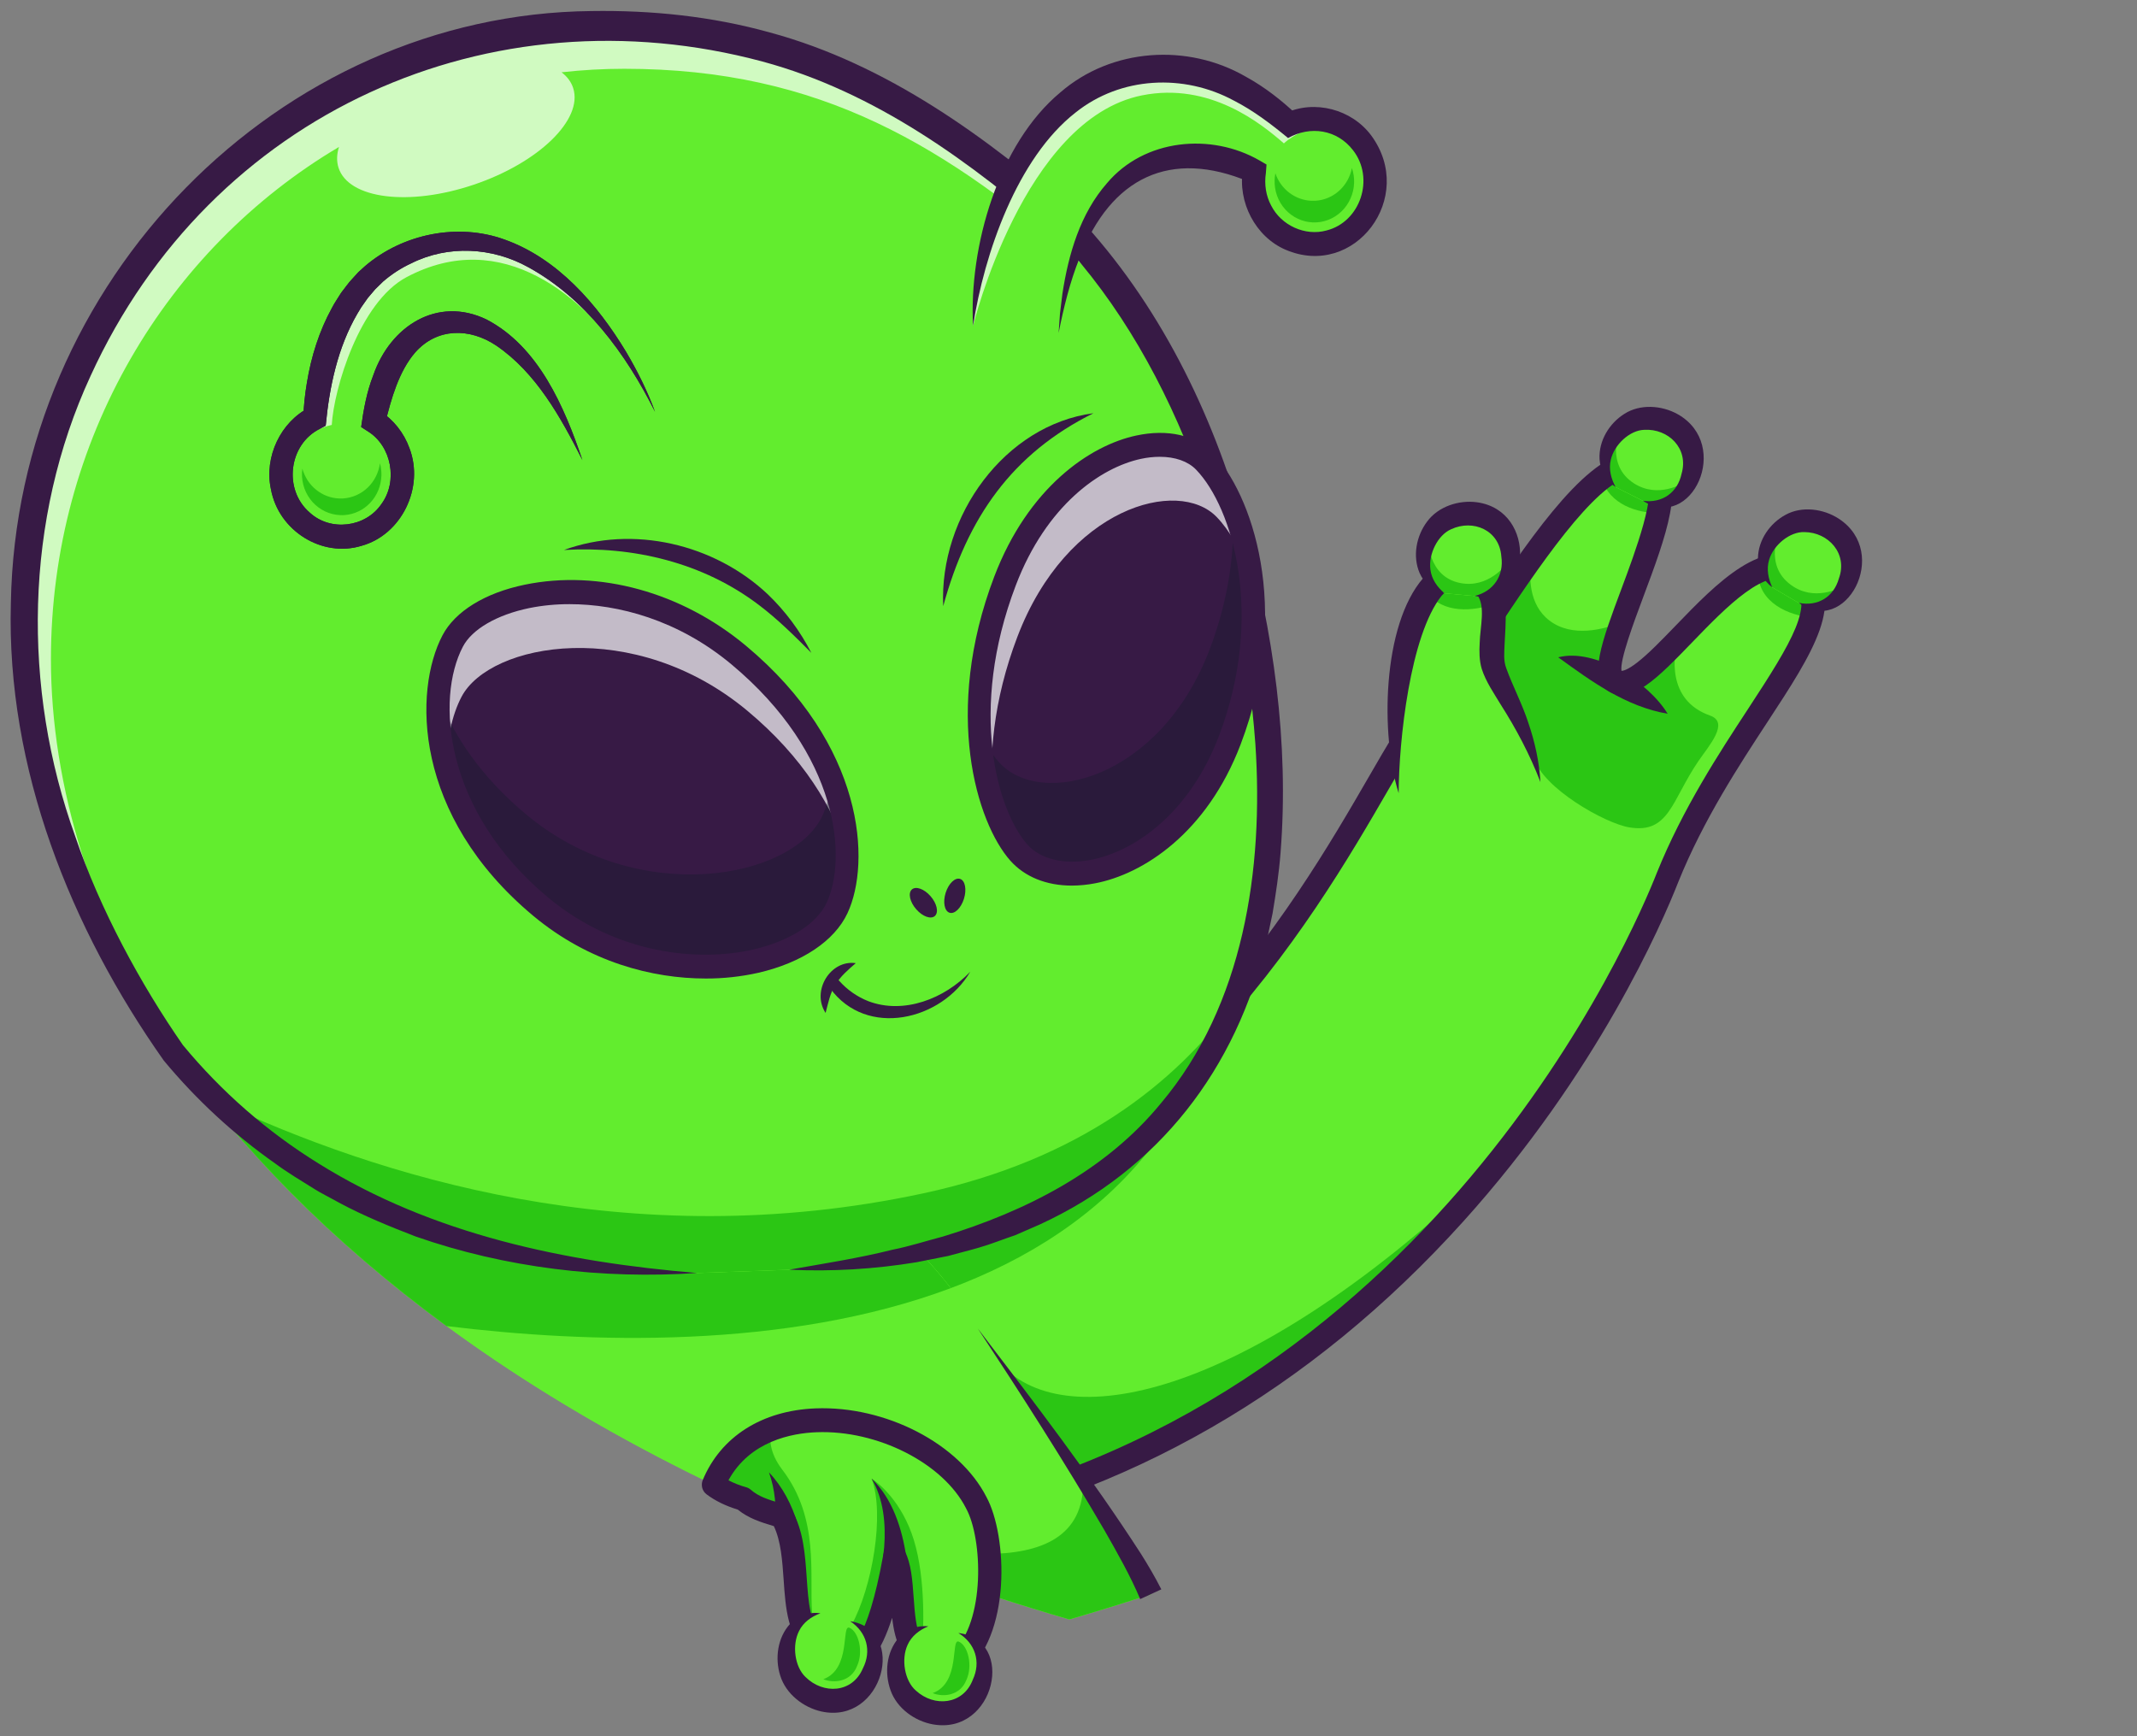 <svg width="48" height="39" viewBox="0 0 48 39" fill="none" xmlns="http://www.w3.org/2000/svg">
<rect x="0" y="0" width="48" height="39" fill="#808080" stroke="none"/>
<path d="M18.493 28.606C27.618 25.711 30.495 17.894 31.945 16.015C33.148 14.791 35.753 9.54 37.109 10.544C37.957 11.172 35.666 14.911 36.261 15.294C37.044 15.799 39.134 11.89 40.415 12.875C41.667 13.932 38.878 16.188 37.458 19.707C36.356 22.519 31.448 32.183 20.526 34.257" fill="#62ED2E"/>
<path d="M18.493 28.606L18.987 29.979L20.525 34.257C31.447 32.184 36.355 22.519 37.457 19.707C38.878 16.188 41.667 13.932 40.416 12.875C39.134 11.89 37.044 15.8 36.261 15.294C35.666 14.911 37.957 11.172 37.11 10.544C35.753 9.54 33.148 14.79 31.945 16.014C30.918 17.345 29.174 21.657 24.999 25.087C23.281 26.499 21.153 27.762 18.493 28.606Z" fill="#62ED2E"/>
<path d="M18.493 28.606L18.987 29.98L20.525 34.258C20.943 34.178 21.353 34.088 21.754 33.987C27.345 32.578 31.244 29.162 33.787 25.939C35.821 23.362 36.986 20.909 37.457 19.707C38.878 16.188 41.667 13.932 40.416 12.876C39.134 11.89 37.044 15.799 36.261 15.294C35.666 14.911 37.957 11.172 37.11 10.544C35.753 9.54 33.148 14.791 31.945 16.015C30.918 17.347 29.174 21.659 25 25.089C23.281 26.5 21.153 27.762 18.493 28.606Z" fill="#62ED2E"/>
<path d="M18.493 28.605L18.987 29.98L20.525 34.258C20.943 34.178 21.353 34.088 21.754 33.986C27.345 32.578 31.244 29.162 33.787 25.939C35.821 23.362 36.986 20.909 37.457 19.707C38.878 16.188 41.667 13.932 40.416 12.876C39.644 12.282 38.579 13.464 37.683 14.387C37.091 14.998 36.572 15.495 36.261 15.294C36.057 15.163 36.192 14.638 36.423 13.979C36.867 12.715 37.667 10.957 37.11 10.544C36.416 10.031 35.396 11.153 34.404 12.536C33.63 13.612 32.876 14.847 32.304 15.59C32.193 15.739 32.073 15.881 31.945 16.015C30.917 17.346 29.173 21.658 24.999 25.088C23.281 26.5 21.153 27.761 18.493 28.605Z" fill="#62ED2E"/>
<path d="M18.493 28.605L18.987 29.98L20.525 34.258C20.943 34.178 21.353 34.088 21.754 33.986C27.345 32.578 31.244 29.162 33.787 25.939C35.821 23.362 36.986 20.909 37.457 19.707C38.53 17.05 40.383 15.113 40.687 13.868C40.786 13.465 40.722 13.134 40.416 12.876C40.136 12.661 39.819 12.679 39.484 12.834C38.895 13.104 38.255 13.798 37.683 14.387C37.091 14.998 36.572 15.495 36.261 15.294C36.057 15.163 36.192 14.638 36.423 13.979C36.867 12.715 37.667 10.957 37.11 10.544C36.416 10.031 35.396 11.153 34.404 12.536C33.63 13.612 32.876 14.847 32.304 15.59C32.193 15.739 32.073 15.881 31.945 16.015C30.917 17.346 29.173 21.658 24.999 25.088C23.281 26.5 21.153 27.761 18.493 28.605Z" fill="#62ED2E"/>
<path d="M18.493 28.605L18.987 29.98L20.525 34.258C20.943 34.178 21.353 34.088 21.754 33.987C27.345 32.578 31.244 29.162 33.787 25.939C35.821 23.362 36.986 20.909 37.457 19.707C38.53 17.05 40.383 15.113 40.687 13.868C40.786 13.465 40.722 13.134 40.416 12.876C40.136 12.661 39.819 12.679 39.484 12.834C38.895 13.104 38.255 13.798 37.683 14.387C37.091 14.998 36.572 15.495 36.261 15.294C36.057 15.163 36.192 14.638 36.423 13.979C36.695 13.207 37.098 12.25 37.245 11.528C37.338 11.069 37.327 10.705 37.11 10.544C36.79 10.307 36.4 10.418 35.977 10.742C35.481 11.121 34.938 11.79 34.404 12.536C33.63 13.612 32.876 14.847 32.304 15.59C32.193 15.739 32.073 15.881 31.945 16.015C30.917 17.346 29.173 21.658 24.999 25.088C23.281 26.5 21.153 27.762 18.493 28.605Z" fill="#62ED2E"/>
<path d="M18.493 28.605L18.926 29.808L18.987 29.98L20.526 34.257C20.944 34.178 21.353 34.088 21.754 33.987C27.345 32.578 31.244 29.161 33.787 25.939C35.82 23.362 36.986 20.909 37.457 19.707C38.53 17.05 40.383 15.113 40.687 13.868C40.786 13.465 40.722 13.134 40.416 12.875C40.136 12.661 39.819 12.679 39.484 12.833C38.895 13.104 38.255 13.798 37.683 14.387C37.091 14.997 36.573 15.495 36.261 15.294C36.057 15.163 36.192 14.638 36.423 13.979C36.695 13.207 37.099 12.25 37.245 11.528C37.338 11.068 37.327 10.704 37.11 10.544C36.79 10.307 36.4 10.418 35.976 10.742C35.481 11.121 34.938 11.79 34.404 12.536C33.631 13.612 32.877 14.847 32.306 15.59C32.194 15.739 32.073 15.88 31.945 16.014C31.055 17.168 29.625 20.564 26.539 23.682C26.05 24.177 25.536 24.646 25 25.087C23.281 26.5 21.152 27.762 18.493 28.605Z" fill="#62ED2E"/>
<path d="M40.687 13.868C40.383 15.112 38.53 17.049 37.456 19.706C36.986 20.908 35.82 23.361 33.787 25.939C31.244 29.161 27.345 32.578 21.754 33.986C21.353 34.087 20.944 34.177 20.525 34.257L18.988 29.979L18.926 29.808L18.862 29.633L18.493 28.605C21.152 27.761 23.282 26.5 24.999 25.087C25.535 24.647 26.049 24.178 26.538 23.682C26.843 23.374 27.132 23.063 27.406 22.751C29.902 19.915 31.142 17.055 31.945 16.014C32.073 15.88 32.193 15.739 32.304 15.59C32.876 14.847 33.63 13.612 34.403 12.536C34.938 11.789 35.48 11.121 35.976 10.741C36.4 10.417 36.789 10.306 37.11 10.543C37.327 10.704 37.338 11.067 37.245 11.528C37.099 12.249 36.695 13.206 36.423 13.978C36.192 14.637 36.057 15.162 36.261 15.293C36.573 15.493 37.091 14.996 37.683 14.386C38.255 13.797 38.895 13.103 39.484 12.832C39.819 12.678 40.137 12.66 40.416 12.875C40.722 13.133 40.786 13.465 40.687 13.868Z" fill="#62ED2E"/>
<path d="M27.407 22.751C26.137 26.969 22.652 28.881 18.863 29.633L18.493 28.605C21.152 27.761 23.282 26.5 24.999 25.087C25.536 24.647 26.049 24.178 26.538 23.682C26.843 23.374 27.133 23.063 27.407 22.751Z" fill="#2BC614"/>
<path d="M21.355 28.935C17.66 30.32 13.172 30.174 10.031 29.787C7.404 27.858 5.387 25.773 3.901 23.658C3.726 23.41 3.559 23.161 3.4 22.913C8.842 22.224 17.795 24.308 21.355 28.935Z" fill="#2BC614"/>
<path d="M35.976 10.741C36.145 11.344 36.789 11.521 37.245 11.527C37.338 11.068 37.327 10.704 37.11 10.543C36.79 10.306 36.401 10.418 35.976 10.741Z" fill="#2BC614"/>
<path d="M39.484 12.833C39.484 13.556 40.211 13.829 40.687 13.868C40.786 13.464 40.722 13.133 40.416 12.875C40.136 12.66 39.819 12.678 39.484 12.833Z" fill="#2BC614"/>
<path d="M32.305 15.59C33.176 15.605 34.124 15.903 34.454 17.028C34.652 17.703 36.048 18.494 36.596 18.585C37.492 18.735 37.545 17.982 38.146 17.1C38.387 16.747 38.853 16.231 38.411 16.074C37.408 15.718 37.606 14.677 37.683 14.387C37.091 14.997 36.572 15.495 36.261 15.294C36.057 15.163 36.192 14.638 36.423 13.979C36.026 14.138 35.315 14.33 34.802 13.939C34.335 13.582 34.336 12.955 34.404 12.536C33.63 13.612 32.876 14.846 32.305 15.59Z" fill="#2BC614"/>
<path d="M21.754 33.986C27.345 32.578 31.244 29.161 33.787 25.939C33.787 25.94 33.785 25.94 33.784 25.941C28.328 31.264 24.134 32.253 22.561 30.728C21.594 29.791 21.567 31.853 21.754 33.986Z" fill="#2BC614"/>
<path d="M20.524 34.525C20.46 34.525 20.397 34.5 20.349 34.455C20.301 34.41 20.271 34.348 20.266 34.281C20.26 34.215 20.278 34.148 20.317 34.095C20.356 34.042 20.413 34.005 20.477 33.993C32.133 31.779 36.729 20.846 37.215 19.606C37.798 18.162 38.614 16.916 39.27 15.915C40.253 14.414 40.784 13.54 40.254 13.086C39.704 12.673 38.766 13.644 38.012 14.425C37.242 15.222 36.635 15.851 36.122 15.521C35.671 15.23 35.971 14.429 36.424 13.216C36.715 12.436 37.258 10.984 36.957 10.761C36.865 10.693 36.765 10.671 36.645 10.693C35.818 10.842 34.521 12.792 33.574 14.217C33.01 15.065 32.522 15.799 32.139 16.193C31.89 16.52 31.59 17.037 31.213 17.69C29.439 20.755 26.14 26.46 18.569 28.861C18.503 28.882 18.432 28.875 18.371 28.842C18.31 28.809 18.264 28.752 18.244 28.684C18.223 28.616 18.23 28.543 18.262 28.48C18.295 28.417 18.35 28.37 18.416 28.349C25.794 26.008 29.028 20.419 30.765 17.416C31.158 16.737 31.468 16.202 31.741 15.848L31.762 15.824C32.111 15.469 32.613 14.714 33.145 13.914C34.255 12.245 35.513 10.353 36.555 10.164C36.816 10.117 37.054 10.171 37.262 10.325C37.889 10.79 37.414 12.061 36.911 13.407C36.698 13.978 36.38 14.827 36.421 15.069C36.461 15.069 36.561 15.046 36.771 14.884C37.024 14.689 37.325 14.377 37.644 14.047C38.542 13.116 39.66 11.958 40.572 12.659L40.581 12.667C41.512 13.453 40.713 14.671 39.703 16.213C39.06 17.195 38.26 18.416 37.698 19.809C37.329 20.749 35.888 24.088 32.865 27.44C29.438 31.239 25.302 33.621 20.573 34.519C20.557 34.523 20.541 34.524 20.524 34.525Z" fill="#371A45"/>
<path d="M31.415 17.813C31.126 15.987 31.634 12.727 32.769 12.946C34.004 12.983 33.354 14.351 33.549 14.989C33.699 15.481 34.323 16.27 34.6 17.566" fill="#62ED2E"/>
<path d="M31.415 17.813L34.6 17.567C34.323 16.271 33.699 15.48 33.549 14.99C33.438 14.627 33.6 14.027 33.533 13.571C33.483 13.225 33.3 12.962 32.768 12.946C32.5 12.895 32.266 13.038 32.07 13.311C31.438 14.191 31.194 16.419 31.415 17.813Z" fill="#62ED2E"/>
<path d="M32.071 13.31C32.389 13.792 33.12 13.731 33.534 13.57C33.483 13.225 33.3 12.961 32.769 12.945C32.5 12.894 32.266 13.037 32.071 13.31Z" fill="#2BC614"/>
<path d="M31.415 17.813C31.006 16.52 31.042 14.043 31.97 12.982C32.165 12.755 32.514 12.595 32.819 12.67L32.777 12.666C33.051 12.68 33.349 12.755 33.554 12.983C33.908 13.393 33.814 13.998 33.795 14.475C33.788 14.669 33.767 14.835 33.833 15.011C33.973 15.402 34.196 15.824 34.328 16.235C34.476 16.666 34.575 17.116 34.6 17.567C34.361 16.946 34.055 16.37 33.7 15.813C33.557 15.575 33.376 15.316 33.282 15.025C33.225 14.834 33.225 14.625 33.236 14.441C33.244 14.089 33.377 13.606 33.172 13.351C33.101 13.265 32.93 13.225 32.749 13.226C32.597 13.196 32.488 13.263 32.38 13.383C31.672 14.271 31.42 16.643 31.416 17.814L31.415 17.813Z" fill="#371A45"/>
<path d="M40.399 13.541C40.606 13.652 41.181 13.764 41.484 13.11C41.832 12.358 41.268 11.68 40.517 11.699C39.938 11.71 39.257 12.52 39.809 13.194" fill="#62ED2E"/>
<path d="M39.809 13.193L40.399 13.541C40.604 13.651 41.168 13.761 41.474 13.131C41.477 13.124 41.481 13.117 41.484 13.11C41.832 12.358 41.269 11.68 40.517 11.699C40.331 11.702 40.136 11.788 39.973 11.925C39.628 12.215 39.434 12.736 39.809 13.193Z" fill="#62ED2E"/>
<path d="M39.809 13.193L40.399 13.541C40.603 13.651 41.168 13.761 41.474 13.131C41.309 13.229 40.741 13.515 40.227 13.139C39.606 12.687 39.972 11.925 39.972 11.925C39.628 12.215 39.434 12.736 39.809 13.193Z" fill="#2BC614"/>
<path d="M40.399 13.541C40.83 13.63 41.188 13.409 41.304 12.994C41.508 12.436 41.07 11.956 40.529 11.952C40.205 11.94 39.836 12.239 39.737 12.575C39.675 12.778 39.715 12.997 39.809 13.194C39.709 13.12 39.627 13.022 39.571 12.908C39.514 12.795 39.485 12.669 39.486 12.541C39.491 12.128 39.756 11.752 40.108 11.563C40.472 11.363 40.953 11.425 41.301 11.651C42.479 12.42 41.446 14.318 40.4 13.54L40.399 13.541Z" fill="#371A45"/>
<path d="M36.902 11.249C37.115 11.346 37.695 11.419 37.957 10.747C38.258 9.973 37.653 9.334 36.904 9.403C36.327 9.452 35.698 10.305 36.291 10.942" fill="#62ED2E"/>
<path d="M36.291 10.941L36.902 11.249C37.112 11.345 37.682 11.418 37.948 10.768C37.951 10.761 37.954 10.754 37.957 10.746C38.258 9.973 37.653 9.333 36.904 9.402C36.719 9.419 36.529 9.517 36.375 9.664C36.049 9.977 35.889 10.509 36.291 10.941Z" fill="#62ED2E"/>
<path d="M36.291 10.941L36.902 11.249C37.112 11.345 37.682 11.418 37.948 10.768C37.789 10.877 37.241 11.2 36.704 10.859C36.057 10.448 36.375 9.664 36.375 9.664C36.049 9.977 35.889 10.509 36.291 10.941Z" fill="#2BC614"/>
<path d="M36.902 11.249C37.337 11.309 37.681 11.064 37.77 10.643C37.938 10.073 37.472 9.623 36.932 9.655C36.607 9.664 36.258 9.987 36.181 10.328C36.131 10.535 36.184 10.752 36.291 10.942C36.186 10.874 36.098 10.782 36.035 10.673C35.972 10.563 35.935 10.44 35.928 10.313C35.907 9.899 36.148 9.507 36.488 9.295C36.838 9.071 37.322 9.102 37.683 9.304C38.907 9.994 37.995 11.956 36.902 11.249V11.249Z" fill="#371A45"/>
<path d="M33.123 13.387C33.356 13.399 33.923 13.253 33.933 12.528C33.944 11.695 33.156 11.322 32.481 11.663C31.96 11.922 31.671 12.951 32.446 13.326" fill="#62ED2E"/>
<path d="M32.446 13.326L33.123 13.387C33.353 13.399 33.91 13.256 33.932 12.552C33.932 12.544 33.932 12.536 33.932 12.528C33.943 11.695 33.156 11.322 32.481 11.663C32.313 11.746 32.17 11.909 32.078 12.103V12.104C31.885 12.515 31.919 13.071 32.446 13.326Z" fill="#62ED2E"/>
<path d="M32.446 13.326L33.123 13.387C33.353 13.399 33.91 13.256 33.932 12.552C33.822 12.712 33.422 13.216 32.803 13.097C32.056 12.953 32.08 12.103 32.08 12.103V12.104C31.885 12.515 31.919 13.071 32.446 13.326Z" fill="#2BC614"/>
<path d="M33.123 13.387C33.55 13.282 33.785 12.927 33.722 12.5C33.68 11.906 33.088 11.658 32.595 11.888C32.295 12.017 32.082 12.446 32.129 12.794C32.154 13.005 32.28 13.187 32.446 13.326C32.324 13.302 32.21 13.248 32.113 13.169C32.016 13.09 31.938 12.989 31.887 12.873C31.724 12.495 31.812 12.039 32.055 11.716C32.304 11.377 32.767 11.227 33.174 11.282C34.557 11.474 34.389 13.643 33.123 13.387Z" fill="#371A45"/>
<path d="M37.458 16.033C36.522 15.872 35.755 15.313 35 14.765C35.828 14.55 37.024 15.32 37.458 16.033Z" fill="#371A45"/>
<path d="M25.847 35.81C25.252 36.005 24.642 36.194 24.018 36.376C13.75 33.382 7.372 28.598 3.9 23.658C3.725 23.41 3.559 23.161 3.399 22.912C9.185 22.18 18.939 24.582 21.962 29.841C21.963 29.842 25.224 34.378 25.847 35.81Z" fill="#62ED2E"/>
<path d="M25.847 35.81C25.252 36.005 24.642 36.194 24.018 36.376C21.754 35.716 19.68 34.968 17.784 34.152C11.079 31.265 6.607 27.509 3.901 23.658C3.726 23.41 3.559 23.161 3.4 22.912C9.186 22.18 18.939 24.582 21.963 29.841C21.963 29.841 23.227 31.599 24.332 33.272C25.001 34.287 25.612 35.27 25.847 35.81Z" fill="#62ED2E"/>
<path d="M25.847 35.81C25.252 36.005 24.642 36.194 24.018 36.376C21.754 35.716 19.68 34.968 17.784 34.152C20.572 34.852 24.356 35.757 24.331 33.272C25.001 34.287 25.612 35.27 25.847 35.81Z" fill="#2BC614"/>
<path d="M21.355 28.935C17.66 30.32 13.172 30.174 10.031 29.787C7.404 27.858 5.387 25.773 3.901 23.658C3.726 23.41 3.559 23.161 3.4 22.913C8.842 22.224 17.795 24.308 21.355 28.935Z" fill="#2BC614"/>
<path d="M21.963 29.842C23.226 31.494 24.494 33.148 25.626 34.901C25.787 35.156 25.941 35.418 26.085 35.701L25.61 35.92C25.389 35.393 25.09 34.87 24.804 34.368C23.906 32.829 22.942 31.329 21.963 29.842V29.842Z" fill="#371A45"/>
<path d="M16.025 33.351C16.236 33.51 16.471 33.603 16.693 33.666C16.942 33.885 17.229 33.953 17.558 34.054C18.07 34.936 17.627 36.394 18.316 36.921C18.447 37.022 18.536 37.322 19.076 37.283C19.567 37.248 19.894 36.088 20.095 34.973C20.336 35.439 20.185 36.467 20.464 36.925C20.627 37.194 20.993 37.375 21.478 37.395C22.434 36.651 22.356 34.534 21.927 33.753C20.93 31.788 17.006 30.994 16.025 33.351Z" fill="#62ED2E"/>
<path d="M21.479 37.395C20.994 37.375 20.628 37.193 20.464 36.925C20.186 36.466 20.337 35.439 20.095 34.973C19.895 36.086 19.568 37.248 19.076 37.283C18.536 37.322 18.447 37.021 18.317 36.921C18.121 36.772 18.017 36.547 17.957 36.283C17.803 35.614 17.925 34.686 17.558 34.055C17.23 33.953 16.943 33.885 16.693 33.666C16.471 33.603 16.236 33.51 16.024 33.351C16.286 32.723 16.757 32.318 17.326 32.101C18.89 31.503 21.196 32.314 21.927 33.755C22.357 34.535 22.435 36.651 21.479 37.395Z" fill="#62ED2E"/>
<path d="M18.242 36.239C18.149 36.266 18.053 36.281 17.956 36.282C17.802 35.613 17.924 34.686 17.557 34.054C17.23 33.953 16.942 33.885 16.693 33.666C16.47 33.603 16.235 33.51 16.024 33.351C16.285 32.722 16.757 32.318 17.325 32.101C17.277 32.297 17.275 32.625 17.571 33.013C18.417 34.118 18.174 35.383 18.242 36.239Z" fill="#2BC614"/>
<path d="M19.577 33.213C19.74 33.316 20.261 33.737 20.525 34.589C20.803 35.488 20.744 36.682 20.704 37.17C20.608 37.107 20.526 37.023 20.465 36.924C20.186 36.466 20.337 35.439 20.096 34.972C19.899 36.063 19.58 37.199 19.107 37.28C18.999 37.046 18.973 36.783 19.124 36.508C19.592 35.66 19.878 34.01 19.577 33.213Z" fill="#2BC614"/>
<path d="M21.479 37.663H21.468C20.906 37.64 20.46 37.422 20.244 37.067C20.125 36.87 20.071 36.613 20.039 36.34C19.785 37.133 19.477 37.523 19.095 37.55C18.545 37.59 18.325 37.328 18.206 37.187C18.19 37.169 18.169 37.143 18.161 37.136C17.69 36.776 17.645 36.122 17.602 35.49C17.572 35.06 17.542 34.617 17.381 34.28L17.376 34.279C17.091 34.193 16.821 34.111 16.57 33.909C16.294 33.825 16.065 33.712 15.871 33.567C15.823 33.531 15.789 33.48 15.773 33.422C15.758 33.363 15.762 33.301 15.785 33.245C16.191 32.271 17.114 31.684 18.317 31.636C19.896 31.575 21.545 32.429 22.156 33.625C22.627 34.488 22.73 36.757 21.636 37.609C21.59 37.644 21.535 37.663 21.479 37.663ZM20.095 34.705C20.143 34.705 20.189 34.718 20.229 34.743C20.27 34.768 20.303 34.804 20.325 34.847C20.466 35.12 20.494 35.492 20.522 35.885C20.546 36.22 20.574 36.6 20.685 36.782C20.796 36.965 21.061 37.089 21.393 37.121C22.142 36.424 22.07 34.557 21.701 33.885L21.697 33.877C21.183 32.867 19.709 32.117 18.337 32.172C17.792 32.193 16.846 32.367 16.362 33.251C16.49 33.318 16.624 33.37 16.762 33.408C16.799 33.418 16.833 33.437 16.862 33.462C17.041 33.619 17.253 33.683 17.522 33.764L17.634 33.798C17.696 33.817 17.749 33.859 17.782 33.917C18.047 34.372 18.084 34.921 18.121 35.453C18.158 35.987 18.193 36.492 18.473 36.706C18.52 36.745 18.562 36.788 18.6 36.836C18.69 36.944 18.768 37.037 19.059 37.016C19.075 37.015 19.472 36.963 19.84 34.924C19.851 34.863 19.883 34.807 19.93 34.767C19.976 34.727 20.035 34.705 20.096 34.705L20.095 34.705Z" fill="#371A45"/>
<path d="M19.096 36.417C19.323 36.487 19.818 36.825 19.589 37.522C19.325 38.324 18.448 38.406 17.915 37.843C17.501 37.413 17.563 36.327 18.429 36.239L19.096 36.417Z" fill="#62ED2E"/>
<path d="M19.251 37.423C19.114 37.778 18.731 37.818 18.493 37.72C19.129 37.487 18.89 36.48 19.081 36.564C19.291 36.656 19.396 37.11 19.251 37.423Z" fill="#2BC614"/>
<path d="M19.096 36.417C20.39 36.618 19.833 38.744 18.452 38.445C18.046 38.356 17.654 38.052 17.526 37.642C17.4 37.249 17.466 36.783 17.745 36.478C17.832 36.386 17.94 36.315 18.058 36.274C18.177 36.232 18.304 36.22 18.428 36.239C18.223 36.312 18.043 36.443 17.948 36.636C17.786 36.953 17.849 37.441 18.094 37.671C18.492 38.065 19.145 38.034 19.381 37.477C19.581 37.089 19.472 36.665 19.096 36.417Z" fill="#371A45"/>
<path d="M21.525 36.682C21.755 36.743 22.262 37.06 22.06 37.766C21.827 38.578 20.953 38.696 20.399 38.156C19.97 37.742 19.989 36.655 20.851 36.532" fill="#62ED2E"/>
<path d="M21.525 36.682C22.826 36.83 22.352 38.977 20.96 38.735C20.55 38.663 20.147 38.375 20.004 37.971C19.863 37.583 19.91 37.115 20.178 36.799C20.261 36.703 20.366 36.628 20.483 36.581C20.6 36.535 20.726 36.518 20.851 36.532C20.649 36.614 20.473 36.751 20.386 36.948C20.237 37.271 20.318 37.757 20.573 37.976C20.985 38.353 21.636 38.296 21.851 37.729C22.036 37.334 21.91 36.914 21.525 36.681V36.682Z" fill="#371A45"/>
<path d="M19.577 33.213C20.047 33.662 20.261 34.332 20.356 34.971L19.835 34.974L19.86 34.754C19.899 34.23 19.848 33.673 19.577 33.213Z" fill="#371A45"/>
<path d="M21.707 37.735C21.57 38.09 21.187 38.13 20.949 38.032C21.585 37.799 21.346 36.792 21.537 36.876C21.747 36.968 21.852 37.422 21.707 37.735Z" fill="#2BC614"/>
<path d="M15.66 28.595C10.252 28.567 6.366 26.651 3.901 23.658C1.557 20.324 0.537 16.919 0.537 13.945C0.537 6.565 6.348 0.582 13.515 0.582C17.968 0.582 20.803 2.331 23.997 5.113C25.866 7.111 27.277 9.874 28.036 13.451C29.479 20.248 28.241 27.963 17.724 28.521" fill="#62ED2E"/>
<path d="M27.731 22.509C26.45 25.773 23.473 28.216 17.724 28.521L15.66 28.595C10.94 28.57 7.38 27.108 4.912 24.747C4.554 24.405 4.216 24.042 3.901 23.658C1.557 20.324 0.537 16.919 0.537 13.946C0.537 6.565 6.348 0.582 13.515 0.582C17.968 0.582 20.803 2.331 23.997 5.113C25.866 7.111 27.276 9.873 28.036 13.451C28.69 16.533 28.793 19.802 27.731 22.509Z" fill="#62ED2E"/>
<g opacity="0.7">
<path d="M26.85 9.608C26.173 8.223 25.355 7.036 24.425 6.041C21.256 3.28 18.443 1.545 14.023 1.545C13.552 1.545 13.081 1.571 12.613 1.624C12.74 1.72 12.83 1.839 12.875 1.98C13.1 2.684 12.102 3.655 10.646 4.147C9.19 4.64 7.828 4.47 7.603 3.766C7.557 3.62 7.563 3.463 7.614 3.301C3.748 5.589 1.144 9.884 1.144 14.806C1.144 17.606 2.055 20.791 4.135 23.935C4.056 23.844 3.977 23.752 3.901 23.658C1.557 20.324 0.537 16.919 0.537 13.946C0.537 6.565 6.348 0.582 13.515 0.582C17.968 0.582 20.803 2.331 23.997 5.113C25.132 6.326 26.097 7.82 26.85 9.608Z" fill="white"/>
</g>
<path d="M27.731 22.509C26.45 25.773 23.473 28.216 17.724 28.521L15.66 28.595C10.94 28.57 7.38 27.108 4.912 24.747C8.433 26.39 14.094 28.232 20.741 26.805C24.232 26.055 26.393 24.337 27.731 22.509Z" fill="#2BC614"/>
<path d="M15.66 28.595C13.536 28.737 11.361 28.482 9.339 27.776C8.761 27.553 8.162 27.31 7.615 27.015C7.509 26.953 7.167 26.779 7.063 26.709C6.789 26.538 6.439 26.328 6.18 26.134C5.251 25.481 4.41 24.704 3.679 23.823C1.59 20.863 0.141 17.26 0.244 13.55C0.366 6.32 6.269 0.317 13.286 0.248C14.635 0.227 15.989 0.366 17.295 0.73C19.919 1.44 22.18 3.088 24.216 4.873C26.019 6.803 27.225 9.241 27.941 11.798C28.602 14.178 28.959 16.678 28.763 19.155C28.729 19.603 28.658 20.073 28.584 20.516C28.57 20.593 28.471 21.04 28.454 21.128C27.77 24.028 26.016 26.278 23.362 27.502C23.276 27.54 22.881 27.714 22.803 27.746C22.54 27.833 22.264 27.946 21.999 28.022C21.841 28.071 21.45 28.168 21.298 28.212C21.151 28.243 20.741 28.322 20.588 28.353C19.642 28.509 18.682 28.566 17.724 28.521C18.499 28.383 19.288 28.263 20.051 28.071C20.404 28.003 20.838 27.865 21.187 27.774C23.024 27.212 24.83 26.309 26.082 24.775C27.931 22.577 28.388 19.528 28.197 16.708C27.901 12.637 26.496 8.254 23.79 5.364C21.802 3.634 19.655 2.064 17.125 1.382C11.028 -0.254 4.747 2.512 2.034 8.445C0.548 11.662 0.49 15.459 1.689 18.784C2.247 20.432 3.166 22.12 4.109 23.476C4.977 24.526 6.006 25.424 7.154 26.134C9.714 27.732 12.702 28.351 15.66 28.595H15.66Z" fill="#371A45"/>
<path d="M27.05 10.36C27.893 11.233 28.731 13.717 27.623 16.629C26.514 19.541 23.825 20.212 22.885 19.151C22.163 18.336 21.466 15.963 22.575 13.051C23.683 10.14 26.187 9.467 27.05 10.36Z" fill="#371A45"/>
<g opacity="0.7">
<path d="M22.317 18.104C22.197 17.051 22.304 15.743 22.852 14.304C23.961 11.392 26.465 10.719 27.328 11.613C27.613 11.907 27.897 12.386 28.106 13.004C27.96 11.776 27.505 10.832 27.05 10.36C26.187 9.467 23.683 10.14 22.574 13.051C21.779 15.136 21.912 16.945 22.317 18.104Z" fill="white"/>
</g>
<g opacity="0.35">
<path d="M22.884 19.151C23.824 20.212 26.513 19.54 27.621 16.629C28.432 14.499 28.202 12.598 27.69 11.389C27.744 12.339 27.611 13.432 27.169 14.592C26.061 17.504 23.372 18.175 22.431 17.114C22.282 16.946 22.134 16.71 22.003 16.417C22.067 17.71 22.472 18.685 22.884 19.151Z" fill="#111A28"/>
</g>
<path d="M10.167 14.398C9.542 15.592 9.603 18.248 12.143 20.365C14.683 22.481 18.139 21.81 18.8 20.398C19.307 19.314 19.127 16.826 16.587 14.71C14.047 12.594 10.808 13.176 10.167 14.398Z" fill="#371A45"/>
<g opacity="0.7">
<path d="M10.037 17.294C10.021 16.632 10.154 16.058 10.366 15.653C11.007 14.431 14.246 13.849 16.786 15.965C18.045 17.014 18.725 18.155 19.028 19.17C19.013 17.926 18.404 16.223 16.587 14.71C14.048 12.594 10.809 13.175 10.168 14.398C9.83 15.042 9.692 16.112 10.037 17.294Z" fill="white"/>
</g>
<g opacity="0.35">
<path d="M12.142 20.355C14.681 22.471 18.137 21.8 18.799 20.389C19.088 19.769 19.153 18.692 18.683 17.488C18.651 17.817 18.577 18.102 18.472 18.326C17.811 19.738 14.354 20.409 11.816 18.293C10.803 17.449 10.184 16.519 9.845 15.631C9.753 16.972 10.285 18.808 12.142 20.355Z" fill="#111A28"/>
</g>
<path d="M24.075 19.893C23.506 19.893 23.017 19.698 22.692 19.331C21.938 18.479 21.173 15.995 22.332 12.953C23.093 10.955 24.478 10.005 25.523 9.783C26.227 9.632 26.851 9.774 27.235 10.171C28.102 11.069 29.039 13.643 27.864 16.727C27.109 18.708 25.681 19.636 24.595 19.842C24.424 19.875 24.25 19.892 24.075 19.893ZM26.051 10.261C25.909 10.261 25.767 10.277 25.628 10.307C24.718 10.502 23.501 11.35 22.816 13.149C21.744 15.965 22.406 18.213 23.076 18.97C23.369 19.3 23.901 19.428 24.5 19.315C25.448 19.135 26.702 18.309 27.379 16.531C28.406 13.836 27.697 11.41 26.865 10.549C26.683 10.361 26.393 10.261 26.051 10.261Z" fill="#371A45"/>
<path d="M15.849 21.98C14.651 21.98 13.225 21.611 11.979 20.573C9.27 18.315 9.289 15.509 9.939 14.271C10.222 13.732 10.895 13.318 11.786 13.134C13.454 12.79 15.31 13.301 16.751 14.502C19.423 16.729 19.57 19.371 19.035 20.514C18.743 21.137 18.014 21.624 17.035 21.851C16.645 21.938 16.248 21.982 15.849 21.98ZM12.796 13.571C12.491 13.57 12.187 13.599 11.888 13.659C11.16 13.81 10.602 14.134 10.397 14.526C9.785 15.693 9.973 18.212 12.307 20.157C13.857 21.448 15.706 21.608 16.921 21.328C17.732 21.14 18.347 20.749 18.566 20.282C19.031 19.287 18.862 16.95 16.424 14.919C15.228 13.923 13.885 13.571 12.795 13.571H12.796Z" fill="#371A45"/>
<path d="M21.651 20.191C21.717 19.981 21.679 19.78 21.566 19.743C21.453 19.705 21.307 19.845 21.241 20.054C21.175 20.264 21.214 20.465 21.327 20.502C21.44 20.54 21.585 20.401 21.651 20.191Z" fill="#371A45"/>
<path d="M21 20.574C21.088 20.492 21.044 20.293 20.9 20.129C20.757 19.966 20.569 19.899 20.481 19.981C20.392 20.063 20.437 20.263 20.581 20.426C20.724 20.59 20.912 20.656 21 20.574Z" fill="#371A45"/>
<path d="M21.794 21.827C21.148 22.927 19.463 23.323 18.646 22.2C18.626 22.173 18.616 22.138 18.62 22.103C18.624 22.069 18.64 22.037 18.666 22.015C18.692 21.993 18.726 21.982 18.759 21.985C18.793 21.987 18.824 22.003 18.847 22.029C19.028 22.233 19.252 22.39 19.503 22.489C20.299 22.792 21.214 22.436 21.794 21.827Z" fill="#371A45"/>
<path d="M19.222 21.635C19.043 21.79 18.882 21.927 18.765 22.12C18.643 22.308 18.603 22.532 18.544 22.753C18.219 22.261 18.653 21.553 19.222 21.635Z" fill="#371A45"/>
<path d="M21.186 13.616C21.091 11.592 22.57 9.546 24.56 9.282C22.733 10.189 21.727 11.63 21.186 13.616Z" fill="#371A45"/>
<path d="M12.668 12.354C14.214 11.79 16.04 12.215 17.244 13.348C17.64 13.728 17.971 14.173 18.224 14.665C17.841 14.278 17.466 13.908 17.05 13.593C15.792 12.635 14.218 12.263 12.668 12.354Z" fill="#371A45"/>
<path d="M21.856 7.323C21.814 7.196 22.196 2.242 25.476 1.599C27.192 1.262 28.463 2.349 28.97 2.79C29.241 2.667 29.544 2.637 29.832 2.706C30.121 2.775 30.38 2.939 30.571 3.173C30.761 3.408 30.872 3.699 30.887 4.004C30.902 4.309 30.82 4.61 30.654 4.863C30.488 5.116 30.247 5.306 29.966 5.405C29.686 5.504 29.382 5.507 29.1 5.412C28.818 5.317 28.574 5.131 28.404 4.88C28.234 4.63 28.148 4.33 28.159 4.025C28.161 3.965 28.167 3.905 28.177 3.846C27.366 3.419 24.364 2.557 23.778 7.481L21.856 7.323Z" fill="#62ED2E"/>
<path d="M22.359 6.877C22.419 6.396 22.569 5.561 22.91 4.7C23.508 3.187 24.401 2.305 25.564 2.077C25.683 2.053 25.804 2.036 25.926 2.028C27.255 1.935 28.243 2.794 28.665 3.161L28.891 3.358L29.161 3.234C29.255 3.191 29.356 3.165 29.459 3.158C29.491 3.156 29.522 3.156 29.554 3.157C29.784 3.164 30.002 3.262 30.163 3.43C30.324 3.599 30.416 3.824 30.42 4.061C30.424 4.297 30.339 4.526 30.183 4.7C30.028 4.874 29.813 4.979 29.584 4.994C29.552 4.996 29.52 4.997 29.488 4.996C29.252 4.986 29.029 4.881 28.868 4.702C28.707 4.524 28.621 4.286 28.63 4.043C28.631 4.004 28.635 3.965 28.641 3.927L28.699 3.576L28.391 3.414C28.188 3.307 27.455 2.963 26.545 3.026C25.355 3.109 23.867 3.872 23.373 6.96L22.359 6.877Z" fill="#62ED2E"/>
<path d="M30.415 4.111C30.406 4.355 30.303 4.585 30.13 4.751C29.956 4.917 29.726 5.005 29.489 4.996C29.252 4.987 29.029 4.881 28.867 4.702C28.706 4.524 28.621 4.286 28.63 4.043C28.631 4.004 28.635 3.965 28.641 3.927L28.647 3.893C28.706 4.068 28.815 4.22 28.96 4.33C29.105 4.44 29.278 4.503 29.458 4.51C29.489 4.511 29.521 4.511 29.552 4.509C29.747 4.496 29.933 4.417 30.08 4.284C30.227 4.151 30.328 3.972 30.366 3.774C30.403 3.882 30.419 3.997 30.415 4.111Z" fill="#2BC614"/>
<g opacity="0.7">
<path d="M30.879 3.926C30.653 3.517 30.182 2.862 29.691 2.843C29.477 2.835 29.066 3.008 28.838 3.221C28.331 2.78 27.177 1.836 25.647 2.143C22.988 2.677 21.856 7.322 21.856 7.322C21.814 7.196 22.195 2.242 25.476 1.598C27.192 1.262 28.463 2.35 28.97 2.791C29.159 2.704 29.365 2.663 29.572 2.671C29.9 2.684 30.213 2.818 30.453 3.048C30.693 3.278 30.844 3.59 30.879 3.926Z" fill="white"/>
</g>
<path d="M21.856 7.323C21.761 5.538 22.426 3.232 23.816 2.076C24.971 1.075 26.68 0.969 27.983 1.723C28.411 1.957 28.797 2.262 29.138 2.586L28.864 2.545C29.524 2.233 30.362 2.452 30.801 3.045C31.819 4.431 30.429 6.279 28.872 5.608C28.2 5.317 27.793 4.539 27.919 3.801C27.919 3.8 28.058 4.084 28.058 4.084C26.292 3.34 24.951 3.981 24.247 5.799C24.036 6.319 23.887 6.925 23.778 7.48L23.809 7.039L23.863 6.599C24 5.707 24.263 4.8 24.865 4.114C25.704 3.118 27.203 2.976 28.294 3.606L28.448 3.696L28.433 3.89C28.396 4.137 28.433 4.397 28.552 4.617C28.78 5.068 29.32 5.309 29.795 5.177C30.557 4.986 30.883 4.007 30.392 3.376C30.033 2.908 29.43 2.82 28.932 3.101C28.547 2.783 28.152 2.483 27.713 2.259C26.592 1.652 25.174 1.716 24.16 2.527C22.85 3.549 22.107 5.69 21.856 7.323Z" fill="#371A45"/>
<path d="M13.082 10.335C11.765 7.057 10.13 6.799 9.203 7.647C8.74 8.07 8.499 8.876 8.397 9.459C8.653 9.624 8.849 9.872 8.954 10.164C9.059 10.455 9.067 10.775 8.976 11.072C8.886 11.368 8.702 11.626 8.454 11.804C8.206 11.982 7.908 12.07 7.606 12.054C7.304 12.038 7.016 11.92 6.787 11.717C6.557 11.515 6.4 11.24 6.339 10.935C6.278 10.63 6.316 10.313 6.449 10.034C6.582 9.754 6.801 9.528 7.072 9.391C7.138 8.368 7.524 6.512 8.929 5.789C11.774 4.321 13.994 7.528 14.713 9.25L13.082 10.335Z" fill="#62ED2E"/>
<path d="M7.737 11.569C7.705 11.571 7.674 11.572 7.642 11.571C7.443 11.563 7.253 11.487 7.101 11.356C6.948 11.224 6.843 11.044 6.802 10.844C6.76 10.643 6.785 10.435 6.871 10.25C6.958 10.066 7.102 9.917 7.28 9.827L7.524 9.703L7.543 9.423C7.58 8.846 7.805 6.91 9.14 6.222C9.5 6.037 9.862 5.93 10.217 5.906C12.025 5.78 13.463 7.75 14.112 9.072L13.291 9.618C12.108 7.029 10.79 6.704 10.084 6.753C9.649 6.783 9.236 6.966 8.89 7.283C8.279 7.842 8.028 8.832 7.933 9.373L7.875 9.698L8.148 9.872C8.308 9.975 8.432 10.127 8.503 10.307C8.573 10.487 8.587 10.686 8.541 10.874C8.496 11.063 8.394 11.231 8.249 11.356C8.105 11.481 7.925 11.556 7.737 11.569Z" fill="#62ED2E"/>
<path d="M8.534 10.405C8.559 10.496 8.57 10.591 8.567 10.686C8.559 10.913 8.471 11.129 8.317 11.293C8.164 11.456 7.957 11.555 7.737 11.57C7.705 11.572 7.674 11.573 7.642 11.571C7.405 11.562 7.182 11.456 7.021 11.278C6.86 11.099 6.774 10.862 6.783 10.618C6.784 10.587 6.787 10.556 6.791 10.526C6.843 10.713 6.95 10.88 7.099 11C7.247 11.121 7.429 11.19 7.618 11.197C7.65 11.199 7.682 11.198 7.714 11.196C7.918 11.181 8.111 11.095 8.261 10.951C8.41 10.806 8.507 10.614 8.534 10.405Z" fill="#2BC614"/>
<g opacity="0.7">
<path d="M14.192 8.224C13.104 6.643 11.28 5.084 9.129 6.227C8.071 6.79 7.498 8.742 7.452 9.545C6.435 9.781 6.474 10.598 6.454 11.145C6.452 11.191 6.454 11.237 6.456 11.282C6.375 11.116 6.327 10.935 6.314 10.751C6.301 10.566 6.324 10.38 6.382 10.204C6.439 10.028 6.529 9.866 6.648 9.726C6.766 9.587 6.911 9.473 7.072 9.391C7.138 8.369 7.524 6.512 8.929 5.789C11.268 4.582 13.183 6.535 14.192 8.224Z" fill="white"/>
</g>
<path d="M13.082 10.335C12.596 9.374 12.04 8.37 11.146 7.762C10.548 7.361 9.817 7.36 9.325 7.918C8.962 8.338 8.787 8.953 8.653 9.506C8.653 9.51 8.534 9.231 8.534 9.232C8.839 9.428 9.073 9.723 9.198 10.07C9.534 10.957 9.016 12.011 8.124 12.259C7.24 12.534 6.257 11.928 6.086 10.991C5.928 10.264 6.305 9.471 6.957 9.15L6.813 9.373C6.823 9.112 6.85 8.852 6.894 8.595C6.989 8.012 7.17 7.435 7.455 6.918C7.504 6.817 7.605 6.673 7.663 6.576L7.785 6.416C7.825 6.362 7.868 6.31 7.914 6.262L8.05 6.113L8.2 5.977C9.052 5.249 10.286 5.002 11.333 5.381C12.523 5.805 13.414 6.829 14.062 7.902C14.317 8.333 14.541 8.782 14.713 9.251C14.059 7.94 13.138 6.699 11.868 6.003C11.059 5.553 10.067 5.499 9.237 5.915C9.009 6.02 8.797 6.158 8.605 6.324C8.569 6.36 8.464 6.461 8.426 6.499C8.388 6.543 8.299 6.65 8.262 6.692C8.232 6.736 8.147 6.856 8.115 6.901L8.026 7.048C7.586 7.804 7.398 8.688 7.316 9.562C7.316 9.562 7.187 9.632 7.186 9.632C6.483 9.979 6.358 11.001 6.958 11.515C7.423 11.944 8.207 11.849 8.566 11.324C8.944 10.812 8.796 10.016 8.259 9.687L8.112 9.592C8.167 9.197 8.237 8.806 8.385 8.428C8.769 7.321 9.825 6.648 10.925 7.175C12.096 7.784 12.672 9.129 13.082 10.335L13.082 10.335Z" fill="#371A45"/>
<path d="M13.082 10.335C12.596 9.374 12.04 8.37 11.146 7.762C10.548 7.361 9.817 7.36 9.325 7.918C8.962 8.338 8.787 8.953 8.653 9.506C8.653 9.51 8.534 9.231 8.534 9.232C8.839 9.428 9.073 9.723 9.198 10.07C9.534 10.957 9.016 12.011 8.124 12.259C7.24 12.534 6.257 11.928 6.086 10.991C5.928 10.264 6.305 9.471 6.957 9.15L6.813 9.373C6.823 9.112 6.85 8.852 6.894 8.595C6.989 8.012 7.17 7.435 7.455 6.918C7.504 6.817 7.605 6.673 7.663 6.576L7.785 6.416C7.825 6.362 7.868 6.31 7.914 6.262L8.05 6.113L8.2 5.977C9.052 5.249 10.286 5.002 11.333 5.381C12.523 5.805 13.414 6.829 14.062 7.902C14.317 8.333 14.541 8.782 14.713 9.251C14.059 7.94 13.138 6.699 11.868 6.003C11.059 5.553 10.067 5.499 9.237 5.915C9.009 6.02 8.797 6.158 8.605 6.324C8.569 6.36 8.464 6.461 8.426 6.499C8.388 6.543 8.299 6.65 8.262 6.692C8.232 6.736 8.147 6.856 8.115 6.901L8.026 7.048C7.586 7.804 7.398 8.688 7.316 9.562C7.316 9.562 7.187 9.632 7.186 9.632C6.483 9.979 6.358 11.001 6.958 11.515C7.423 11.944 8.207 11.849 8.566 11.324C8.944 10.812 8.796 10.016 8.259 9.687L8.112 9.592C8.167 9.197 8.237 8.806 8.385 8.428C8.769 7.321 9.825 6.648 10.925 7.175C12.096 7.784 12.672 9.129 13.082 10.335L13.082 10.335Z" fill="#371A45"/>
<path d="M17.27 33.071C17.576 33.394 17.79 33.803 17.916 34.235L17.398 34.286C17.448 33.88 17.411 33.457 17.271 33.071H17.27Z" fill="#371A45"/>
</svg>

